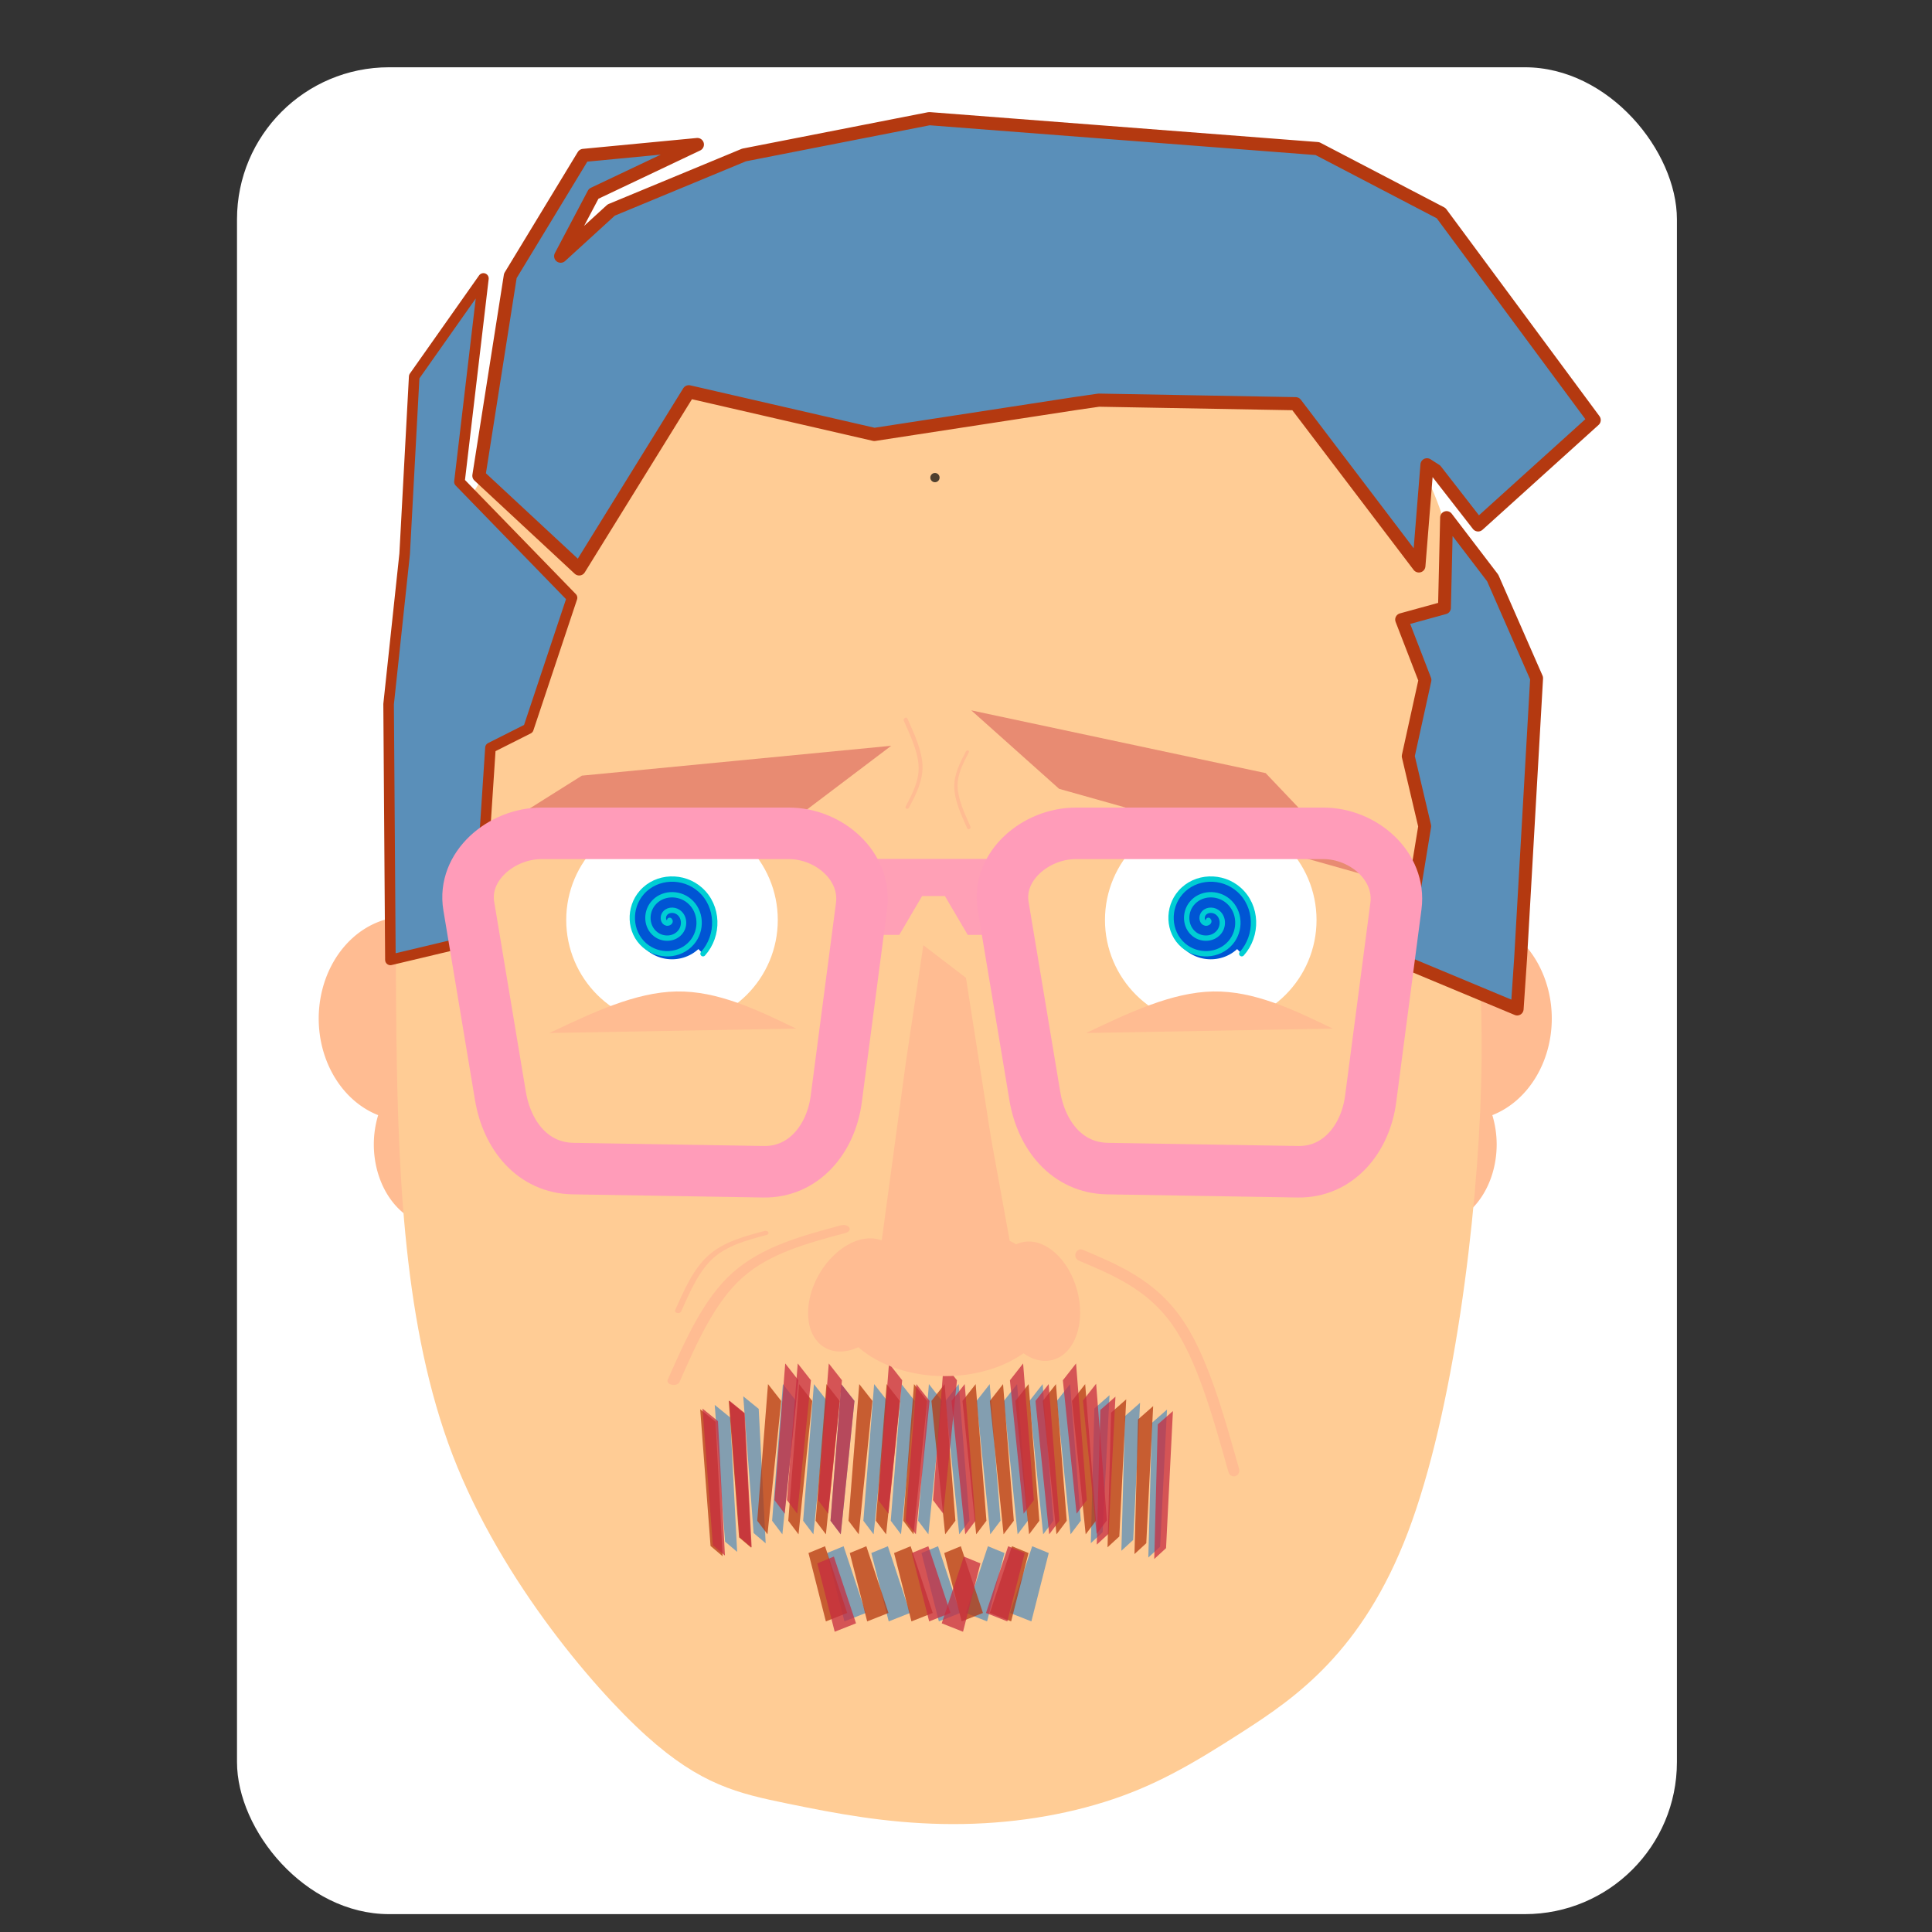 <?xml version="1.0" encoding="UTF-8" standalone="no"?>
<!-- Created with Inkscape (http://www.inkscape.org/) -->

<svg
   xmlns:dc="http://purl.org/dc/elements/1.1/"
   xmlns:cc="http://creativecommons.org/ns#"
   xmlns:rdf="http://www.w3.org/1999/02/22-rdf-syntax-ns#"
   xmlns:svg="http://www.w3.org/2000/svg"
   xmlns="http://www.w3.org/2000/svg"
   xmlns:sodipodi="http://sodipodi.sourceforge.net/DTD/sodipodi-0.dtd"
   xmlns:inkscape="http://www.inkscape.org/namespaces/inkscape"
   width="300"
   height="300"
   viewBox="0 0 79.375 79.375"
   version="1.1"
   id="svg8"
   inkscape:version="0.92.4 5da689c313, 2019-01-14"
   sodipodi:docname="tommy_20200104.svg">
  <rect x="0" y="0" width="79.375" height="79.375" fill="#333333" stroke="none"/>
  <defs
     id="defs2">
    <inkscape:path-effect
       only_selected="false"
       apply_with_weight="true"
       apply_no_weight="true"
       helper_size="0"
       steps="2"
       weight="33.333"
       is_visible="true"
       id="path-effect5085"
       effect="bspline" />
    <inkscape:path-effect
       effect="bspline"
       id="path-effect5081"
       is_visible="true"
       weight="33.333"
       steps="2"
       helper_size="0"
       apply_no_weight="true"
       apply_with_weight="true"
       only_selected="false" />
    <inkscape:path-effect
       only_selected="false"
       apply_with_weight="true"
       apply_no_weight="true"
       helper_size="0"
       steps="2"
       weight="33.333"
       is_visible="true"
       id="path-effect5077"
       effect="bspline" />
    <inkscape:path-effect
       effect="bspline"
       id="path-effect5069"
       is_visible="true"
       weight="33.333"
       steps="2"
       helper_size="0"
       apply_no_weight="true"
       apply_with_weight="true"
       only_selected="false" />
    <inkscape:path-effect
       only_selected="false"
       apply_with_weight="true"
       apply_no_weight="true"
       helper_size="0"
       steps="2"
       weight="33.333"
       is_visible="true"
       id="path-effect5065"
       effect="bspline" />
    <inkscape:path-effect
       only_selected="false"
       apply_with_weight="true"
       apply_no_weight="true"
       helper_size="0"
       steps="2"
       weight="33.333"
       is_visible="true"
       id="path-effect5054"
       effect="bspline" />
    <inkscape:path-effect
       only_selected="false"
       apply_with_weight="true"
       apply_no_weight="true"
       helper_size="0"
       steps="2"
       weight="33.333"
       is_visible="true"
       id="path-effect5050"
       effect="bspline" />
    <inkscape:path-effect
       effect="bspline"
       id="path-effect5046"
       is_visible="true"
       weight="33.333"
       steps="2"
       helper_size="0"
       apply_no_weight="true"
       apply_with_weight="true"
       only_selected="false" />
    <inkscape:path-effect
       effect="bspline"
       id="path-effect12"
       is_visible="true"
       weight="33.333"
       steps="2"
       helper_size="0"
       apply_no_weight="true"
       apply_with_weight="true"
       only_selected="false" />
  </defs>
  <sodipodi:namedview
     id="base"
     pagecolor="#ffffff"
     bordercolor="#666666"
     borderopacity="1.0"
     inkscape:pageopacity="0.0"
     inkscape:pageshadow="2"
     inkscape:zoom="2.0366667"
     inkscape:cx="150"
     inkscape:cy="148.88003"
     inkscape:document-units="px"
     inkscape:current-layer="layer3"
     showgrid="false"
     units="px"
     inkscape:showpageshadow="false"
     inkscape:window-width="1386"
     inkscape:window-height="833"
     inkscape:window-x="54"
     inkscape:window-y="30"
     inkscape:window-maximized="1" />
  <g
     inkscape:groupmode="layer"
     id="layer3"
     inkscape:label="Layer 3">
    <rect
       style="opacity:1;vector-effect:none;fill:#ffffff;fill-opacity:1;stroke:none;stroke-width:0.172;stroke-linecap:round;stroke-linejoin:round;stroke-miterlimit:4;stroke-dasharray:none;stroke-dashoffset:0;stroke-opacity:1"
       id="rect5088"
       width="59.158"
       height="75.877"
       x="9.737"
       y="2.764"
       rx="6.246"
       ry="6.246" />
  </g>
  <g
     inkscape:label="Layer 1"
     inkscape:groupmode="layer"
     id="layer1"
     transform="translate(0,-217.625)">
    <path
       inkscape:connector-curvature="0"
       id="path5026"
       d="m 60.169,255.286 a 3.585,4.188 0 0 1 3.585,4.189 3.585,4.188 0 0 1 -2.443,3.965 2.642,3.351 0 0 1 0.179,1.201 2.642,3.351 0 0 1 -2.642,3.35 2.642,3.351 0 0 1 -2.642,-3.35 2.642,3.351 0 0 1 1.075,-2.692 3.585,4.188 0 0 1 -0.697,-2.474 3.585,4.188 0 0 1 3.585,-4.189 z"
       style="opacity:1;vector-effect:none;fill:#ffbc92;fill-opacity:1;stroke:none;stroke-width:4.628;stroke-linecap:round;stroke-linejoin:round;stroke-miterlimit:4;stroke-dasharray:none;stroke-dashoffset:0;stroke-opacity:1" />
    <path
       style="opacity:1;vector-effect:none;fill:#ffbc92;fill-opacity:1;stroke:none;stroke-width:4.628;stroke-linecap:round;stroke-linejoin:round;stroke-miterlimit:4;stroke-dasharray:none;stroke-dashoffset:0;stroke-opacity:1"
       d="m 16.679,255.286 a 3.585,4.188 0 0 0 -3.585,4.189 3.585,4.188 0 0 0 2.443,3.965 2.642,3.351 0 0 0 -0.179,1.201 2.642,3.351 0 0 0 2.642,3.35 2.642,3.351 0 0 0 2.642,-3.35 2.642,3.351 0 0 0 -1.075,-2.692 3.585,4.188 0 0 0 0.697,-2.474 3.585,4.188 0 0 0 -3.585,-4.189 z"
       id="path4995"
       inkscape:connector-curvature="0" />
    <path
       style="fill:#ffcc95;fill-opacity:1;stroke:none;stroke-width:0.265px;stroke-linecap:butt;stroke-linejoin:miter;stroke-opacity:1"
       d="m 22.409,260.235 c 0.022,3.075 0.108,6.149 0.934,8.708 0.826,2.559 2.577,4.845 3.551,5.818 0.974,0.972 1.636,1.141 2.526,1.344 0.89,0.203 1.752,0.383 2.776,0.406 1.024,0.023 2.017,-0.13 2.9,-0.436 0.884,-0.306 1.555,-0.735 2.486,-1.401 0.931,-0.665 2.141,-1.581 2.956,-3.961 0.815,-2.38 1.248,-6.235 1.313,-8.92 0.065,-2.685 -0.238,-4.2 -0.303,-5.954 -0.065,-1.754 0.108,-3.746 -0.433,-5.456 -0.541,-1.71 -1.797,-3.139 -4.33,-3.854 -2.533,-0.715 -6.344,-0.715 -8.942,0.151 -2.598,0.866 -3.984,2.598 -4.698,5.002 -0.715,2.404 -0.758,5.478 -0.736,8.552 z"
       id="path10"
       inkscape:connector-curvature="0"
       inkscape:original-d="m 22.344517,260.23546 c 0.08687,3.07428 0.17347,6.14854 0.25982,9.22361 1.564761,2.04269 3.315846,4.32893 4.693568,6.128 0.570502,0.14566 1.232005,0.31475 1.942947,0.49663 1.069778,0.224 1.931283,0.40452 2.922074,0.61227 1.056697,-0.16229 2.049496,-0.31467 3.115667,-0.47821 0.701663,-0.44878 1.372837,-0.87802 2.04909,-1.31046 1.186453,-0.898 2.396256,-1.81365 3.59396,-2.72012 0.433192,-3.85331 0.866333,-7.70826 1.299102,-11.56199 -0.302837,-1.51576 -0.605983,-3.03149 -0.909371,-4.54684 0.173456,-1.99196 0.346692,-3.98418 0.519639,-5.97586 -1.25535,-1.42907 -2.511327,-2.85829 -3.767388,-4.28704 -3.810381,-2.6e-4 -7.621122,-2.6e-4 -11.43208,0 -1.385537,1.73199 -2.771147,3.46401 -4.157118,5.19641 -0.04305,3.07478 -0.08634,6.1488 -0.12991,9.2236 z"
       sodipodi:nodetypes="ccccccccccccccc"
       transform="matrix(2.293,0,0,2.067,-35.11,-278.986)"
       inkscape:path-effect="#path-effect12" />
    <path
       style="opacity:1;vector-effect:none;fill:#5a8fb9;fill-opacity:1;stroke:#b43910;stroke-width:0.434;stroke-linecap:round;stroke-linejoin:round;stroke-miterlimit:4;stroke-dasharray:none;stroke-dashoffset:0;stroke-opacity:1"
       d="m 17.017,233.098 2.844,-4.034 -0.985,8.358 4.626,4.762 -1.794,5.379 -1.558,0.785 -0.519,7.86 -3.591,0.854 -0.074,-10.508 0.659,-6.171 z"
       id="rect33"
       inkscape:connector-curvature="0"
       sodipodi:nodetypes="ccccccccccc" />
    <path
       style="opacity:1;vector-effect:none;fill:#5a8fb9;fill-opacity:1;stroke:#b43910;stroke-width:0.54;stroke-linecap:round;stroke-linejoin:round;stroke-miterlimit:4;stroke-dasharray:none;stroke-dashoffset:0;stroke-opacity:1"
       d="m 23.969,224.01 4.682,-0.447 -4.261,2.022 -1.355,2.565 2.076,-1.896 5.457,-2.262 7.612,-1.492 15.945,1.23 5.082,2.652 6.289,8.501 -4.769,4.308 -1.743,-2.241 -0.357,-0.229 -0.334,4.155 -5.063,-6.665 -8.085,-0.146 -0.962,0.139 -8.261,1.27 -7.622,-1.754 -4.505,7.279 -4.12,-3.829 1.292,-8.214 z"
       id="rect35"
       inkscape:connector-curvature="0"
       sodipodi:nodetypes="ccccccccccccccccccccccc" />
    <path
       style="opacity:1;vector-effect:none;fill:#5a8fb9;fill-opacity:1;stroke:#b43910;stroke-width:0.529;stroke-linecap:round;stroke-linejoin:round;stroke-miterlimit:4;stroke-dasharray:none;stroke-dashoffset:0;stroke-opacity:1"
       d="m 57.585,243.081 1.76,-0.484 0.087,-3.708 1.895,2.483 1.804,4.116 -0.656,11.481 -0.143,2.111 -4.707,-1.964 0.909,-5.546 -0.678,-2.88 0.688,-3.128 z"
       id="rect37"
       inkscape:connector-curvature="0"
       sodipodi:nodetypes="cccccccccccc" />
    <path
       style="opacity:0.75;vector-effect:none;fill:#5a8fb9;fill-opacity:1;stroke:none;stroke-width:2.773;stroke-linecap:round;stroke-linejoin:round;stroke-miterlimit:4;stroke-dasharray:none;stroke-dashoffset:0;stroke-opacity:1"
       d="m 45.584,274.945 -0.622,0.547 -0.146,5.532 0.485,-0.446 z"
       id="rect4901"
       inkscape:connector-curvature="0"
       sodipodi:nodetypes="ccccc" />
    <g
       id="g5036"
       transform="matrix(2.068,0,0,2.068,-27.861,-279.05)"
       style="fill:#0055d4">
      <circle
         r="1.441"
         cy="258.449"
         cx="26.823"
         id="path5032"
         style="opacity:1;vector-effect:none;fill:#0055d4;fill-opacity:1;stroke:#ffffff;stroke-width:1.321;stroke-linecap:round;stroke-linejoin:round;stroke-miterlimit:4;stroke-dasharray:none;stroke-dashoffset:0;stroke-opacity:1" />
      <path
         d="m 26.776,258.456 c 0.033,0.033 -0.028,0.061 -0.055,0.055 -0.073,-0.016 -0.084,-0.109 -0.055,-0.166 0.052,-0.101 0.188,-0.113 0.276,-0.055 0.13,0.085 0.142,0.267 0.055,0.387 -0.116,0.159 -0.347,0.172 -0.498,0.055 -0.189,-0.146 -0.201,-0.427 -0.055,-0.608 0.177,-0.219 0.508,-0.231 0.719,-0.055 0.249,0.207 0.261,0.588 0.055,0.829 -0.238,0.279 -0.668,0.291 -0.94,0.055 -0.309,-0.268 -0.321,-0.749 -0.055,-1.051 0.298,-0.339 0.829,-0.351 1.161,-0.055 0.369,0.328 0.381,0.909 0.055,1.272"
         sodipodi:t0="0"
         sodipodi:argument="-18.064157"
         sodipodi:radius="0.93833011"
         sodipodi:revolution="3"
         sodipodi:expansion="1"
         sodipodi:cy="258.45609"
         sodipodi:cx="26.775627"
         id="path5028"
         style="fill:#0055d4;fill-rule:evenodd;stroke:#00ced4;stroke-width:0.106;stroke-linecap:round;stroke-miterlimit:4;stroke-dasharray:none;stroke-opacity:1"
         sodipodi:type="spiral" />
    </g>
    <g
       id="g5042"
       transform="matrix(2.068,0,0,2.068,-5.727,-279.05)"
       style="fill:#0055d4">
      <circle
         style="opacity:1;vector-effect:none;fill:#0055d4;fill-opacity:1;stroke:#ffffff;stroke-width:1.321;stroke-linecap:round;stroke-linejoin:round;stroke-miterlimit:4;stroke-dasharray:none;stroke-dashoffset:0;stroke-opacity:1"
         id="circle5038"
         cx="26.823"
         cy="258.449"
         r="1.441" />
      <path
         sodipodi:type="spiral"
         style="fill:#0055d4;fill-rule:evenodd;stroke:#00ced4;stroke-width:0.106;stroke-linecap:round;stroke-miterlimit:4;stroke-dasharray:none;stroke-opacity:1"
         id="path5040"
         sodipodi:cx="26.775627"
         sodipodi:cy="258.45609"
         sodipodi:expansion="1"
         sodipodi:revolution="3"
         sodipodi:radius="0.93833011"
         sodipodi:argument="-18.064157"
         sodipodi:t0="0"
         d="m 26.776,258.456 c 0.033,0.033 -0.028,0.061 -0.055,0.055 -0.073,-0.016 -0.084,-0.109 -0.055,-0.166 0.052,-0.101 0.188,-0.113 0.276,-0.055 0.13,0.085 0.142,0.267 0.055,0.387 -0.116,0.159 -0.347,0.172 -0.498,0.055 -0.189,-0.146 -0.201,-0.427 -0.055,-0.608 0.177,-0.219 0.508,-0.231 0.719,-0.055 0.249,0.207 0.261,0.588 0.055,0.829 -0.238,0.279 -0.668,0.291 -0.94,0.055 -0.309,-0.268 -0.321,-0.749 -0.055,-1.051 0.298,-0.339 0.829,-0.351 1.161,-0.055 0.369,0.328 0.381,0.909 0.055,1.272" />
    </g>
    <path
       style="fill:none;stroke:#ffbc92;stroke-width:0.172;stroke-linecap:round;stroke-linejoin:miter;stroke-miterlimit:4;stroke-dasharray:none;stroke-opacity:1"
       d="m 27.736,267.767 c 0.25,-0.842 0.499,-1.684 0.897,-2.214 0.398,-0.53 0.943,-0.748 1.489,-0.966"
       id="path5044"
       inkscape:connector-curvature="0"
       inkscape:path-effect="#path-effect5046"
       inkscape:original-d="m 27.735895,267.76739 c 0.249716,-0.84217 0.499168,-1.68407 0.748355,-2.5257 0.545735,-0.21845 1.091615,-0.43681 1.637025,-0.65481"
       transform="matrix(2.926,0,0,1.961,-53.48,-250.735)" />
    <path
       transform="matrix(-2.634,0,0,2.782,123.746,-466.887)"
       inkscape:original-d="m 27.735895,267.76739 c 0.249716,-0.84217 0.499168,-1.68407 0.748355,-2.5257 0.545735,-0.21845 1.091615,-0.43681 1.637025,-0.65481"
       inkscape:path-effect="#path-effect5050"
       inkscape:connector-curvature="0"
       id="path5048"
       d="m 27.736,267.767 c 0.25,-0.842 0.499,-1.684 0.897,-2.214 0.398,-0.53 0.943,-0.748 1.489,-0.966"
       style="fill:none;stroke:#ffbc92;stroke-width:0.172;stroke-linecap:round;stroke-linejoin:miter;stroke-miterlimit:4;stroke-dasharray:none;stroke-opacity:1" />
    <path
       transform="matrix(-0.735,0.735,-0.576,-0.576,211.825,381.036)"
       inkscape:original-d="m 27.735895,267.76739 c 0.249716,-0.84217 0.499168,-1.68407 0.748355,-2.5257 0.545735,-0.21845 1.091615,-0.43681 1.637025,-0.65481"
       inkscape:path-effect="#path-effect5065"
       inkscape:connector-curvature="0"
       id="path5063"
       d="m 27.736,267.767 c 0.25,-0.842 0.499,-1.684 0.897,-2.214 0.398,-0.53 0.943,-0.748 1.489,-0.966"
       style="fill:none;stroke:#ffbc92;stroke-width:0.172;stroke-linecap:round;stroke-linejoin:miter;stroke-miterlimit:4;stroke-dasharray:none;stroke-opacity:1" />
    <path
       style="fill:none;stroke:#ffbc92;stroke-width:0.172;stroke-linecap:round;stroke-linejoin:miter;stroke-miterlimit:4;stroke-dasharray:none;stroke-opacity:1"
       d="m 27.736,267.767 c 0.25,-0.842 0.499,-1.684 0.897,-2.214 0.398,-0.53 0.943,-0.748 1.489,-0.966"
       id="path5067"
       inkscape:connector-curvature="0"
       inkscape:path-effect="#path-effect5069"
       inkscape:original-d="m 27.735895,267.76739 c 0.249716,-0.84217 0.499168,-1.68407 0.748355,-2.5257 0.545735,-0.21845 1.091615,-0.43681 1.637025,-0.65481"
       transform="matrix(0.636,-0.636,0.498,0.498,-111.182,135.918)" />
    <path
       style="opacity:0.4;vector-effect:none;fill:#c62c40;fill-opacity:1;stroke:none;stroke-width:3.717;stroke-linecap:round;stroke-linejoin:round;stroke-miterlimit:4;stroke-dasharray:none;stroke-dashoffset:0;stroke-opacity:1"
       d="m 19.976,251.963 3.93,-2.471 12.709,-1.227 -4.362,3.3 z"
       id="path5071"
       inkscape:connector-curvature="0"
       sodipodi:nodetypes="ccccc" />
    <path
       sodipodi:nodetypes="ccccc"
       inkscape:connector-curvature="0"
       id="path5073"
       d="m 39.904,246.81 3.61,3.224 12.429,3.501 -3.945,-4.148 z"
       style="opacity:0.4;vector-effect:none;fill:#c62c40;fill-opacity:1;stroke:none;stroke-width:3.775;stroke-linecap:round;stroke-linejoin:round;stroke-miterlimit:4;stroke-dasharray:none;stroke-dashoffset:0;stroke-opacity:1" />
    <path
       transform="matrix(1.503,0,0,1.007,-13.827,1.842)"
       inkscape:original-d="m 27.735895,267.76739 c 0.249716,-0.84217 0.499168,-1.68407 0.748355,-2.5257 0.545735,-0.21845 1.091615,-0.43681 1.637025,-0.65481"
       inkscape:path-effect="#path-effect5077"
       inkscape:connector-curvature="0"
       id="path5075"
       d="m 27.736,267.767 c 0.25,-0.842 0.499,-1.684 0.897,-2.214 0.398,-0.53 0.943,-0.748 1.489,-0.966"
       style="fill:none;stroke:#ffbc92;stroke-width:0.172;stroke-linecap:round;stroke-linejoin:miter;stroke-miterlimit:4;stroke-dasharray:none;stroke-opacity:1" />
    <path
       style="fill:#ffbc92;stroke:none;stroke-width:0.172;stroke-linecap:round;stroke-linejoin:miter;stroke-miterlimit:4;stroke-dasharray:none;stroke-opacity:1"
       d="m 27.736,267.767 c 0.25,-0.842 0.499,-1.684 0.897,-2.214 0.398,-0.53 0.943,-0.748 1.489,-0.966"
       id="path5079"
       inkscape:connector-curvature="0"
       inkscape:path-effect="#path-effect5081"
       inkscape:original-d="m 27.735895,267.76739 c 0.249716,-0.84217 0.499168,-1.68407 0.748355,-2.5257 0.545735,-0.21845 1.091615,-0.43681 1.637025,-0.65481"
       transform="matrix(2.401,2.068,-1.385,1.609,326.837,-228.129)" />
    <path
       transform="matrix(2.401,2.068,-1.385,1.609,348.884,-228.129)"
       inkscape:original-d="m 27.735895,267.76739 c 0.249716,-0.84217 0.499168,-1.68407 0.748355,-2.5257 0.545735,-0.21845 1.091615,-0.43681 1.637025,-0.65481"
       inkscape:path-effect="#path-effect5085"
       inkscape:connector-curvature="0"
       id="path5083"
       d="m 27.736,267.767 c 0.25,-0.842 0.499,-1.684 0.897,-2.214 0.398,-0.53 0.943,-0.748 1.489,-0.966"
       style="fill:#ffbc92;stroke:none;stroke-width:0.172;stroke-linecap:round;stroke-linejoin:miter;stroke-miterlimit:4;stroke-dasharray:none;stroke-opacity:1" />
    <path
       style="opacity:0.75;vector-effect:none;fill:#5a8fb9;fill-opacity:1;stroke:none;stroke-width:2.773;stroke-linecap:round;stroke-linejoin:round;stroke-miterlimit:4;stroke-dasharray:none;stroke-dashoffset:0;stroke-opacity:1"
       d="m 29.364,275.345 0.635,0.516 0.286,5.522 -0.496,-0.422 z"
       id="path875"
       inkscape:connector-curvature="0"
       sodipodi:nodetypes="ccccc" />
    <path
       style="opacity:0.75;vector-effect:none;fill:#5a8fb9;fill-opacity:1;stroke:none;stroke-width:2.773;stroke-linecap:round;stroke-linejoin:round;stroke-miterlimit:4;stroke-dasharray:none;stroke-dashoffset:0;stroke-opacity:1"
       d="m 30.536,274.992 0.635,0.516 0.286,5.522 -0.496,-0.422 z"
       id="path877"
       inkscape:connector-curvature="0"
       sodipodi:nodetypes="ccccc" />
    <path
       sodipodi:nodetypes="ccccc"
       inkscape:connector-curvature="0"
       id="path879"
       d="m 32.164,274.49 0.542,0.691 -0.563,5.481 -0.421,-0.558 z"
       style="opacity:0.75;vector-effect:none;fill:#5a8fb9;fill-opacity:1;stroke:none;stroke-width:2.773;stroke-linecap:round;stroke-linejoin:round;stroke-miterlimit:4;stroke-dasharray:none;stroke-dashoffset:0;stroke-opacity:1" />
    <path
       sodipodi:nodetypes="ccccc"
       inkscape:connector-curvature="0"
       id="path881"
       d="m 33.439,274.49 0.542,0.691 -0.563,5.481 -0.421,-0.558 z"
       style="opacity:0.75;vector-effect:none;fill:#5a8fb9;fill-opacity:1;stroke:none;stroke-width:2.773;stroke-linecap:round;stroke-linejoin:round;stroke-miterlimit:4;stroke-dasharray:none;stroke-dashoffset:0;stroke-opacity:1" />
    <path
       style="opacity:0.75;vector-effect:none;fill:#5a8fb9;fill-opacity:1;stroke:none;stroke-width:2.773;stroke-linecap:round;stroke-linejoin:round;stroke-miterlimit:4;stroke-dasharray:none;stroke-dashoffset:0;stroke-opacity:1"
       d="m 34.563,274.49 0.542,0.691 -0.563,5.481 -0.421,-0.558 z"
       id="path883"
       inkscape:connector-curvature="0"
       sodipodi:nodetypes="ccccc" />
    <path
       style="opacity:0.75;vector-effect:none;fill:#5a8fb9;fill-opacity:1;stroke:none;stroke-width:2.773;stroke-linecap:round;stroke-linejoin:round;stroke-miterlimit:4;stroke-dasharray:none;stroke-dashoffset:0;stroke-opacity:1"
       d="m 35.913,274.49 0.542,0.691 -0.563,5.481 -0.421,-0.558 z"
       id="path885"
       inkscape:connector-curvature="0"
       sodipodi:nodetypes="ccccc" />
    <path
       sodipodi:nodetypes="ccccc"
       inkscape:connector-curvature="0"
       id="path887"
       d="m 37.038,274.49 0.542,0.691 -0.563,5.481 -0.421,-0.558 z"
       style="opacity:0.75;vector-effect:none;fill:#5a8fb9;fill-opacity:1;stroke:none;stroke-width:2.773;stroke-linecap:round;stroke-linejoin:round;stroke-miterlimit:4;stroke-dasharray:none;stroke-dashoffset:0;stroke-opacity:1" />
    <path
       sodipodi:nodetypes="ccccc"
       inkscape:connector-curvature="0"
       id="path889"
       d="m 38.163,274.49 0.542,0.691 -0.563,5.481 -0.421,-0.558 z"
       style="opacity:0.75;vector-effect:none;fill:#5a8fb9;fill-opacity:1;stroke:none;stroke-width:2.773;stroke-linecap:round;stroke-linejoin:round;stroke-miterlimit:4;stroke-dasharray:none;stroke-dashoffset:0;stroke-opacity:1" />
    <path
       style="opacity:0.75;vector-effect:none;fill:#5a8fb9;fill-opacity:1;stroke:none;stroke-width:2.773;stroke-linecap:round;stroke-linejoin:round;stroke-miterlimit:4;stroke-dasharray:none;stroke-dashoffset:0;stroke-opacity:1"
       d="m 47.946,275.536 -0.622,0.547 -0.146,5.532 0.485,-0.446 z"
       id="path893"
       inkscape:connector-curvature="0"
       sodipodi:nodetypes="ccccc" />
    <path
       sodipodi:nodetypes="ccccc"
       inkscape:connector-curvature="0"
       id="path895"
       d="m 46.839,275.259 -0.622,0.547 -0.146,5.532 0.485,-0.446 z"
       style="opacity:0.75;vector-effect:none;fill:#5a8fb9;fill-opacity:1;stroke:none;stroke-width:2.773;stroke-linecap:round;stroke-linejoin:round;stroke-miterlimit:4;stroke-dasharray:none;stroke-dashoffset:0;stroke-opacity:1" />
    <path
       sodipodi:nodetypes="ccccc"
       inkscape:connector-curvature="0"
       id="path897"
       d="m 39.388,274.49 -0.542,0.691 0.563,5.481 0.421,-0.558 z"
       style="opacity:0.75;vector-effect:none;fill:#5a8fb9;fill-opacity:1;stroke:none;stroke-width:2.773;stroke-linecap:round;stroke-linejoin:round;stroke-miterlimit:4;stroke-dasharray:none;stroke-dashoffset:0;stroke-opacity:1" />
    <path
       style="opacity:0.75;vector-effect:none;fill:#5a8fb9;fill-opacity:1;stroke:none;stroke-width:2.773;stroke-linecap:round;stroke-linejoin:round;stroke-miterlimit:4;stroke-dasharray:none;stroke-dashoffset:0;stroke-opacity:1"
       d="m 43.962,274.49 -0.542,0.691 0.563,5.481 0.421,-0.558 z"
       id="path899"
       inkscape:connector-curvature="0"
       sodipodi:nodetypes="ccccc" />
    <path
       sodipodi:nodetypes="ccccc"
       inkscape:connector-curvature="0"
       id="path901"
       d="m 42.837,274.49 -0.542,0.691 0.563,5.481 0.421,-0.558 z"
       style="opacity:0.75;vector-effect:none;fill:#5a8fb9;fill-opacity:1;stroke:none;stroke-width:2.773;stroke-linecap:round;stroke-linejoin:round;stroke-miterlimit:4;stroke-dasharray:none;stroke-dashoffset:0;stroke-opacity:1" />
    <path
       sodipodi:nodetypes="ccccc"
       inkscape:connector-curvature="0"
       id="path903"
       d="m 41.787,274.49 -0.542,0.691 0.563,5.481 0.421,-0.558 z"
       style="opacity:0.75;vector-effect:none;fill:#5a8fb9;fill-opacity:1;stroke:none;stroke-width:2.773;stroke-linecap:round;stroke-linejoin:round;stroke-miterlimit:4;stroke-dasharray:none;stroke-dashoffset:0;stroke-opacity:1" />
    <path
       style="opacity:0.75;vector-effect:none;fill:#5a8fb9;fill-opacity:1;stroke:none;stroke-width:2.773;stroke-linecap:round;stroke-linejoin:round;stroke-miterlimit:4;stroke-dasharray:none;stroke-dashoffset:0;stroke-opacity:1"
       d="m 40.663,274.49 -0.542,0.691 0.563,5.481 0.421,-0.558 z"
       id="path905"
       inkscape:connector-curvature="0"
       sodipodi:nodetypes="ccccc" />
    <path
       sodipodi:nodetypes="ccccc"
       inkscape:connector-curvature="0"
       id="path907"
       d="m 44.584,274.49 -0.542,0.691 0.563,5.481 0.421,-0.558 z"
       style="opacity:0.75;vector-effect:none;fill:#b43910;fill-opacity:1;stroke:none;stroke-width:2.773;stroke-linecap:round;stroke-linejoin:round;stroke-miterlimit:4;stroke-dasharray:none;stroke-dashoffset:0;stroke-opacity:1" />
    <path
       sodipodi:nodetypes="ccccc"
       inkscape:connector-curvature="0"
       id="path911"
       d="m 47.377,275.394 -0.622,0.547 -0.146,5.532 0.485,-0.446 z"
       style="opacity:0.75;vector-effect:none;fill:#b43910;fill-opacity:1;stroke:none;stroke-width:2.773;stroke-linecap:round;stroke-linejoin:round;stroke-miterlimit:4;stroke-dasharray:none;stroke-dashoffset:0;stroke-opacity:1" />
    <path
       style="opacity:0.75;vector-effect:none;fill:#b43910;fill-opacity:1;stroke:none;stroke-width:2.773;stroke-linecap:round;stroke-linejoin:round;stroke-miterlimit:4;stroke-dasharray:none;stroke-dashoffset:0;stroke-opacity:1"
       d="m 46.27,275.116 -0.622,0.547 -0.146,5.532 0.485,-0.446 z"
       id="path913"
       inkscape:connector-curvature="0"
       sodipodi:nodetypes="ccccc" />
    <path
       style="opacity:0.75;vector-effect:none;fill:#b43910;fill-opacity:1;stroke:none;stroke-width:2.773;stroke-linecap:round;stroke-linejoin:round;stroke-miterlimit:4;stroke-dasharray:none;stroke-dashoffset:0;stroke-opacity:1"
       d="m 38.81,274.49 -0.542,0.691 0.563,5.481 0.421,-0.558 z"
       id="path915"
       inkscape:connector-curvature="0"
       sodipodi:nodetypes="ccccc" />
    <path
       sodipodi:nodetypes="ccccc"
       inkscape:connector-curvature="0"
       id="path917"
       d="m 43.384,274.49 -0.542,0.691 0.563,5.481 0.421,-0.558 z"
       style="opacity:0.75;vector-effect:none;fill:#b43910;fill-opacity:1;stroke:none;stroke-width:2.773;stroke-linecap:round;stroke-linejoin:round;stroke-miterlimit:4;stroke-dasharray:none;stroke-dashoffset:0;stroke-opacity:1" />
    <path
       style="opacity:0.75;vector-effect:none;fill:#b43910;fill-opacity:1;stroke:none;stroke-width:2.773;stroke-linecap:round;stroke-linejoin:round;stroke-miterlimit:4;stroke-dasharray:none;stroke-dashoffset:0;stroke-opacity:1"
       d="m 42.259,274.49 -0.542,0.691 0.563,5.481 0.421,-0.558 z"
       id="path919"
       inkscape:connector-curvature="0"
       sodipodi:nodetypes="ccccc" />
    <path
       style="opacity:0.75;vector-effect:none;fill:#b43910;fill-opacity:1;stroke:none;stroke-width:2.773;stroke-linecap:round;stroke-linejoin:round;stroke-miterlimit:4;stroke-dasharray:none;stroke-dashoffset:0;stroke-opacity:1"
       d="m 41.21,274.49 -0.542,0.691 0.563,5.481 0.421,-0.558 z"
       id="path921"
       inkscape:connector-curvature="0"
       sodipodi:nodetypes="ccccc" />
    <path
       sodipodi:nodetypes="ccccc"
       inkscape:connector-curvature="0"
       id="path923"
       d="m 40.085,274.49 -0.542,0.691 0.563,5.481 0.421,-0.558 z"
       style="opacity:0.75;vector-effect:none;fill:#b43910;fill-opacity:1;stroke:none;stroke-width:2.773;stroke-linecap:round;stroke-linejoin:round;stroke-miterlimit:4;stroke-dasharray:none;stroke-dashoffset:0;stroke-opacity:1" />
    <path
       style="opacity:0.75;vector-effect:none;fill:#c62c40;fill-opacity:1;stroke:none;stroke-width:2.773;stroke-linecap:round;stroke-linejoin:round;stroke-miterlimit:4;stroke-dasharray:none;stroke-dashoffset:0;stroke-opacity:1"
       d="m 45.828,275.006 -0.622,0.547 -0.146,5.532 0.485,-0.446 z"
       id="path925"
       inkscape:connector-curvature="0"
       sodipodi:nodetypes="ccccc" />
    <path
       style="opacity:0.75;vector-effect:none;fill:#c62c40;fill-opacity:1;stroke:none;stroke-width:2.773;stroke-linecap:round;stroke-linejoin:round;stroke-miterlimit:4;stroke-dasharray:none;stroke-dashoffset:0;stroke-opacity:1"
       d="m 48.189,275.597 -0.622,0.547 -0.146,5.532 0.485,-0.446 z"
       id="path929"
       inkscape:connector-curvature="0"
       sodipodi:nodetypes="ccccc" />
    <path
       sodipodi:nodetypes="ccccc"
       inkscape:connector-curvature="0"
       id="path931"
       d="m 45.034,274.475 -0.542,0.691 0.563,5.481 0.421,-0.558 z"
       style="opacity:0.75;vector-effect:none;fill:#c62c40;fill-opacity:1;stroke:none;stroke-width:2.773;stroke-linecap:round;stroke-linejoin:round;stroke-miterlimit:4;stroke-dasharray:none;stroke-dashoffset:0;stroke-opacity:1" />
    <path
       sodipodi:nodetypes="ccccc"
       inkscape:connector-curvature="0"
       id="path933"
       d="m 39.635,274.49 -0.542,0.691 0.563,5.481 0.421,-0.558 z"
       style="opacity:0.75;vector-effect:none;fill:#c62c40;fill-opacity:1;stroke:none;stroke-width:2.773;stroke-linecap:round;stroke-linejoin:round;stroke-miterlimit:4;stroke-dasharray:none;stroke-dashoffset:0;stroke-opacity:1" />
    <path
       style="opacity:0.75;vector-effect:none;fill:#c62c40;fill-opacity:1;stroke:none;stroke-width:2.773;stroke-linecap:round;stroke-linejoin:round;stroke-miterlimit:4;stroke-dasharray:none;stroke-dashoffset:0;stroke-opacity:1"
       d="m 44.209,273.642 -0.542,0.691 0.563,5.481 0.421,-0.558 z"
       id="path935"
       inkscape:connector-curvature="0"
       sodipodi:nodetypes="ccccc" />
    <path
       sodipodi:nodetypes="ccccc"
       inkscape:connector-curvature="0"
       id="path937"
       d="m 43.084,274.49 -0.542,0.691 0.563,5.481 0.421,-0.558 z"
       style="opacity:0.75;vector-effect:none;fill:#c62c40;fill-opacity:1;stroke:none;stroke-width:2.773;stroke-linecap:round;stroke-linejoin:round;stroke-miterlimit:4;stroke-dasharray:none;stroke-dashoffset:0;stroke-opacity:1" />
    <path
       sodipodi:nodetypes="ccccc"
       inkscape:connector-curvature="0"
       id="path939"
       d="m 42.034,273.642 -0.542,0.691 0.563,5.481 0.421,-0.558 z"
       style="opacity:0.75;vector-effect:none;fill:#c62c40;fill-opacity:1;stroke:none;stroke-width:2.773;stroke-linecap:round;stroke-linejoin:round;stroke-miterlimit:4;stroke-dasharray:none;stroke-dashoffset:0;stroke-opacity:1" />
    <path
       sodipodi:nodetypes="ccccc"
       inkscape:connector-curvature="0"
       id="path945"
       d="m 28.767,275.524 0.635,0.516 0.286,5.522 -0.496,-0.422 z"
       style="opacity:0.75;vector-effect:none;fill:#b43910;fill-opacity:1;stroke:none;stroke-width:2.773;stroke-linecap:round;stroke-linejoin:round;stroke-miterlimit:4;stroke-dasharray:none;stroke-dashoffset:0;stroke-opacity:1" />
    <path
       sodipodi:nodetypes="ccccc"
       inkscape:connector-curvature="0"
       id="path947"
       d="m 29.939,275.171 0.635,0.516 0.286,5.522 -0.496,-0.422 z"
       style="opacity:0.75;vector-effect:none;fill:#b43910;fill-opacity:1;stroke:none;stroke-width:2.773;stroke-linecap:round;stroke-linejoin:round;stroke-miterlimit:4;stroke-dasharray:none;stroke-dashoffset:0;stroke-opacity:1" />
    <path
       style="opacity:0.75;vector-effect:none;fill:#b43910;fill-opacity:1;stroke:none;stroke-width:2.773;stroke-linecap:round;stroke-linejoin:round;stroke-miterlimit:4;stroke-dasharray:none;stroke-dashoffset:0;stroke-opacity:1"
       d="m 31.553,274.49 0.542,0.691 -0.563,5.481 -0.421,-0.558 z"
       id="path949"
       inkscape:connector-curvature="0"
       sodipodi:nodetypes="ccccc" />
    <path
       style="opacity:0.75;vector-effect:none;fill:#b43910;fill-opacity:1;stroke:none;stroke-width:2.773;stroke-linecap:round;stroke-linejoin:round;stroke-miterlimit:4;stroke-dasharray:none;stroke-dashoffset:0;stroke-opacity:1"
       d="m 32.828,274.49 0.542,0.691 -0.563,5.481 -0.421,-0.558 z"
       id="path951"
       inkscape:connector-curvature="0"
       sodipodi:nodetypes="ccccc" />
    <path
       sodipodi:nodetypes="ccccc"
       inkscape:connector-curvature="0"
       id="path953"
       d="m 33.953,274.49 0.542,0.691 -0.563,5.481 -0.421,-0.558 z"
       style="opacity:0.75;vector-effect:none;fill:#b43910;fill-opacity:1;stroke:none;stroke-width:2.773;stroke-linecap:round;stroke-linejoin:round;stroke-miterlimit:4;stroke-dasharray:none;stroke-dashoffset:0;stroke-opacity:1" />
    <path
       sodipodi:nodetypes="ccccc"
       inkscape:connector-curvature="0"
       id="path955"
       d="m 35.302,274.49 0.542,0.691 -0.563,5.481 -0.421,-0.558 z"
       style="opacity:0.75;vector-effect:none;fill:#b43910;fill-opacity:1;stroke:none;stroke-width:2.773;stroke-linecap:round;stroke-linejoin:round;stroke-miterlimit:4;stroke-dasharray:none;stroke-dashoffset:0;stroke-opacity:1" />
    <path
       style="opacity:0.75;vector-effect:none;fill:#b43910;fill-opacity:1;stroke:none;stroke-width:2.773;stroke-linecap:round;stroke-linejoin:round;stroke-miterlimit:4;stroke-dasharray:none;stroke-dashoffset:0;stroke-opacity:1"
       d="m 36.427,274.49 0.542,0.691 -0.563,5.481 -0.421,-0.558 z"
       id="path957"
       inkscape:connector-curvature="0"
       sodipodi:nodetypes="ccccc" />
    <path
       style="opacity:0.75;vector-effect:none;fill:#b43910;fill-opacity:1;stroke:none;stroke-width:2.773;stroke-linecap:round;stroke-linejoin:round;stroke-miterlimit:4;stroke-dasharray:none;stroke-dashoffset:0;stroke-opacity:1"
       d="m 37.552,274.49 0.542,0.691 -0.563,5.481 -0.421,-0.558 z"
       id="path959"
       inkscape:connector-curvature="0"
       sodipodi:nodetypes="ccccc" />
    <path
       sodipodi:nodetypes="ccccc"
       inkscape:connector-curvature="0"
       id="path961"
       d="m 28.862,275.496 0.635,0.516 0.286,5.522 -0.496,-0.422 z"
       style="opacity:0.75;vector-effect:none;fill:#c62c40;fill-opacity:1;stroke:none;stroke-width:2.773;stroke-linecap:round;stroke-linejoin:round;stroke-miterlimit:4;stroke-dasharray:none;stroke-dashoffset:0;stroke-opacity:1" />
    <path
       style="opacity:0.75;vector-effect:none;fill:#c62c40;fill-opacity:1;stroke:none;stroke-width:2.773;stroke-linecap:round;stroke-linejoin:round;stroke-miterlimit:4;stroke-dasharray:none;stroke-dashoffset:0;stroke-opacity:1"
       d="m 29.961,275.165 0.635,0.516 0.286,5.522 -0.496,-0.422 z"
       id="path963"
       inkscape:connector-curvature="0"
       sodipodi:nodetypes="ccccc" />
    <path
       style="opacity:0.75;vector-effect:none;fill:#c62c40;fill-opacity:1;stroke:none;stroke-width:2.773;stroke-linecap:round;stroke-linejoin:round;stroke-miterlimit:4;stroke-dasharray:none;stroke-dashoffset:0;stroke-opacity:1"
       d="m 32.261,273.642 0.542,0.691 -0.563,5.481 -0.421,-0.558 z"
       id="path965"
       inkscape:connector-curvature="0"
       sodipodi:nodetypes="ccccc" />
    <path
       sodipodi:nodetypes="ccccc"
       inkscape:connector-curvature="0"
       id="path967"
       d="m 32.775,273.642 0.542,0.691 -0.563,5.481 -0.421,-0.558 z"
       style="opacity:0.75;vector-effect:none;fill:#c62c40;fill-opacity:1;stroke:none;stroke-width:2.773;stroke-linecap:round;stroke-linejoin:round;stroke-miterlimit:4;stroke-dasharray:none;stroke-dashoffset:0;stroke-opacity:1" />
    <path
       sodipodi:nodetypes="ccccc"
       inkscape:connector-curvature="0"
       id="path969"
       d="m 34.05,273.642 0.542,0.691 -0.563,5.481 -0.421,-0.558 z"
       style="opacity:0.75;vector-effect:none;fill:#c62c40;fill-opacity:1;stroke:none;stroke-width:2.773;stroke-linecap:round;stroke-linejoin:round;stroke-miterlimit:4;stroke-dasharray:none;stroke-dashoffset:0;stroke-opacity:1" />
    <path
       style="opacity:0.75;vector-effect:none;fill:#c62c40;fill-opacity:1;stroke:none;stroke-width:2.773;stroke-linecap:round;stroke-linejoin:round;stroke-miterlimit:4;stroke-dasharray:none;stroke-dashoffset:0;stroke-opacity:1"
       d="m 34.563,274.49 0.542,0.691 -0.563,5.481 -0.421,-0.558 z"
       id="path971"
       inkscape:connector-curvature="0"
       sodipodi:nodetypes="ccccc" />
    <path
       style="opacity:0.75;vector-effect:none;fill:#c62c40;fill-opacity:1;stroke:none;stroke-width:2.773;stroke-linecap:round;stroke-linejoin:round;stroke-miterlimit:4;stroke-dasharray:none;stroke-dashoffset:0;stroke-opacity:1"
       d="m 36.524,273.642 0.542,0.691 -0.563,5.481 -0.421,-0.558 z"
       id="path973"
       inkscape:connector-curvature="0"
       sodipodi:nodetypes="ccccc" />
    <path
       sodipodi:nodetypes="ccccc"
       inkscape:connector-curvature="0"
       id="path975"
       d="m 37.649,274.49 0.542,0.691 -0.563,5.481 -0.421,-0.558 z"
       style="opacity:0.75;vector-effect:none;fill:#c62c40;fill-opacity:1;stroke:none;stroke-width:2.773;stroke-linecap:round;stroke-linejoin:round;stroke-miterlimit:4;stroke-dasharray:none;stroke-dashoffset:0;stroke-opacity:1" />
    <path
       sodipodi:nodetypes="ccccc"
       inkscape:connector-curvature="0"
       id="path977"
       d="m 38.774,273.642 0.542,0.691 -0.563,5.481 -0.421,-0.558 z"
       style="opacity:0.75;vector-effect:none;fill:#c62c40;fill-opacity:1;stroke:none;stroke-width:2.773;stroke-linecap:round;stroke-linejoin:round;stroke-miterlimit:4;stroke-dasharray:none;stroke-dashoffset:0;stroke-opacity:1" />
    <path
       style="opacity:0.75;vector-effect:none;fill:#5a8fb9;fill-opacity:1;stroke:none;stroke-width:2.494;stroke-linecap:round;stroke-linejoin:round;stroke-miterlimit:4;stroke-dasharray:none;stroke-dashoffset:0;stroke-opacity:1"
       d="m 42.373,284.239 -0.876,-0.346 0.91,-2.742 0.68,0.279 z"
       id="path1012"
       inkscape:connector-curvature="0"
       sodipodi:nodetypes="ccccc" />
    <path
       style="opacity:0.75;vector-effect:none;fill:#5a8fb9;fill-opacity:1;stroke:none;stroke-width:2.494;stroke-linecap:round;stroke-linejoin:round;stroke-miterlimit:4;stroke-dasharray:none;stroke-dashoffset:0;stroke-opacity:1"
       d="m 40.554,284.239 -0.876,-0.346 0.91,-2.742 0.68,0.279 z"
       id="path1014"
       inkscape:connector-curvature="0"
       sodipodi:nodetypes="ccccc" />
    <path
       style="opacity:0.75;vector-effect:none;fill:#5a8fb9;fill-opacity:1;stroke:none;stroke-width:2.494;stroke-linecap:round;stroke-linejoin:round;stroke-miterlimit:4;stroke-dasharray:none;stroke-dashoffset:0;stroke-opacity:1"
       d="m 38.573,284.239 0.876,-0.346 -0.91,-2.742 -0.68,0.279 z"
       id="path1020"
       inkscape:connector-curvature="0"
       sodipodi:nodetypes="ccccc" />
    <path
       style="opacity:0.75;vector-effect:none;fill:#5a8fb9;fill-opacity:1;stroke:none;stroke-width:2.494;stroke-linecap:round;stroke-linejoin:round;stroke-miterlimit:4;stroke-dasharray:none;stroke-dashoffset:0;stroke-opacity:1"
       d="m 34.693,284.239 0.876,-0.346 -0.91,-2.742 -0.68,0.279 z"
       id="path1026"
       inkscape:connector-curvature="0"
       sodipodi:nodetypes="ccccc" />
    <path
       sodipodi:nodetypes="ccccc"
       inkscape:connector-curvature="0"
       id="path1028"
       d="m 36.512,284.239 0.876,-0.346 -0.91,-2.742 -0.68,0.279 z"
       style="opacity:0.75;vector-effect:none;fill:#5a8fb9;fill-opacity:1;stroke:none;stroke-width:2.494;stroke-linecap:round;stroke-linejoin:round;stroke-miterlimit:4;stroke-dasharray:none;stroke-dashoffset:0;stroke-opacity:1" />
    <path
       sodipodi:nodetypes="ccccc"
       inkscape:connector-curvature="0"
       id="path1036"
       d="m 39.508,284.239 0.876,-0.346 -0.91,-2.742 -0.68,0.279 z"
       style="opacity:0.75;vector-effect:none;fill:#b43910;fill-opacity:1;stroke:none;stroke-width:2.494;stroke-linecap:round;stroke-linejoin:round;stroke-miterlimit:4;stroke-dasharray:none;stroke-dashoffset:0;stroke-opacity:1" />
    <path
       sodipodi:nodetypes="ccccc"
       inkscape:connector-curvature="0"
       id="path1040"
       d="m 33.93,284.239 0.876,-0.346 -0.91,-2.742 -0.68,0.279 z"
       style="opacity:0.75;vector-effect:none;fill:#b43910;fill-opacity:1;stroke:none;stroke-width:2.494;stroke-linecap:round;stroke-linejoin:round;stroke-miterlimit:4;stroke-dasharray:none;stroke-dashoffset:0;stroke-opacity:1" />
    <path
       sodipodi:nodetypes="ccccc"
       inkscape:connector-curvature="0"
       id="path1042"
       d="m 35.627,284.239 0.876,-0.346 -0.91,-2.742 -0.68,0.279 z"
       style="opacity:0.75;vector-effect:none;fill:#b43910;fill-opacity:1;stroke:none;stroke-width:2.494;stroke-linecap:round;stroke-linejoin:round;stroke-miterlimit:4;stroke-dasharray:none;stroke-dashoffset:0;stroke-opacity:1" />
    <path
       style="opacity:0.75;vector-effect:none;fill:#b43910;fill-opacity:1;stroke:none;stroke-width:2.494;stroke-linecap:round;stroke-linejoin:round;stroke-miterlimit:4;stroke-dasharray:none;stroke-dashoffset:0;stroke-opacity:1"
       d="m 37.446,284.239 0.876,-0.346 -0.91,-2.742 -0.68,0.279 z"
       id="path1044"
       inkscape:connector-curvature="0"
       sodipodi:nodetypes="ccccc" />
    <path
       style="opacity:0.75;vector-effect:none;fill:#c62c40;fill-opacity:1;stroke:none;stroke-width:2.494;stroke-linecap:round;stroke-linejoin:round;stroke-miterlimit:4;stroke-dasharray:none;stroke-dashoffset:0;stroke-opacity:1"
       d="m 38.174,284.239 0.876,-0.346 -0.91,-2.742 -0.68,0.279 z"
       id="path1052"
       inkscape:connector-curvature="0"
       sodipodi:nodetypes="ccccc" />
    <path
       style="opacity:0.75;vector-effect:none;fill:#c62c40;fill-opacity:1;stroke:none;stroke-width:2.494;stroke-linecap:round;stroke-linejoin:round;stroke-miterlimit:4;stroke-dasharray:none;stroke-dashoffset:0;stroke-opacity:1"
       d="m 34.293,284.664 0.876,-0.346 -0.91,-2.742 -0.68,0.279 z"
       id="path1058"
       inkscape:connector-curvature="0"
       sodipodi:nodetypes="ccccc" />
    <path
       sodipodi:nodetypes="ccccc"
       inkscape:connector-curvature="0"
       id="path1074"
       d="m 41.542,284.239 -0.876,-0.346 0.91,-2.742 0.68,0.279 z"
       style="opacity:0.75;vector-effect:none;fill:#b43910;fill-opacity:1;stroke:none;stroke-width:2.494;stroke-linecap:round;stroke-linejoin:round;stroke-miterlimit:4;stroke-dasharray:none;stroke-dashoffset:0;stroke-opacity:1" />
    <path
       style="opacity:0.75;vector-effect:none;fill:#c62c40;fill-opacity:1;stroke:none;stroke-width:2.494;stroke-linecap:round;stroke-linejoin:round;stroke-miterlimit:4;stroke-dasharray:none;stroke-dashoffset:0;stroke-opacity:1"
       d="m 41.385,284.239 -0.876,-0.346 0.91,-2.742 0.68,0.279 z"
       id="path1090"
       inkscape:connector-curvature="0"
       sodipodi:nodetypes="ccccc" />
    <path
       style="opacity:0.75;vector-effect:none;fill:#c62c40;fill-opacity:1;stroke:none;stroke-width:2.494;stroke-linecap:round;stroke-linejoin:round;stroke-miterlimit:4;stroke-dasharray:none;stroke-dashoffset:0;stroke-opacity:1"
       d="m 39.566,284.664 -0.876,-0.346 0.91,-2.742 0.68,0.279 z"
       id="path1092"
       inkscape:connector-curvature="0"
       sodipodi:nodetypes="ccccc" />
  </g>
  <g
     inkscape:groupmode="layer"
     id="layer2"
     inkscape:label="Layer 2">
    <circle
       style="opacity:0.69;vector-effect:none;fill:#000000;fill-opacity:1;stroke:none;stroke-width:3.829;stroke-linecap:round;stroke-linejoin:round;stroke-miterlimit:4;stroke-dasharray:none;stroke-dashoffset:0;stroke-opacity:1"
       id="path4993"
       cx="38.412"
       cy="19.622"
       r="0.19" />
    <g
       id="g4945"
       transform="matrix(2.857,0,0,2.857,-53.829,-85.918)">
      <ellipse
         ry="1.078"
         rx="1.575"
         cy="48.784"
         cx="32.427"
         id="path4907"
         style="opacity:1;vector-effect:none;fill:#ffbc92;fill-opacity:1;stroke:none;stroke-width:2.898;stroke-linecap:round;stroke-linejoin:round;stroke-miterlimit:4;stroke-dasharray:none;stroke-dashoffset:0;stroke-opacity:1" />
      <ellipse
         transform="rotate(120)"
         style="opacity:1;vector-effect:none;fill:#ffbc92;fill-opacity:1;stroke:none;stroke-width:1.608;stroke-linecap:round;stroke-linejoin:round;stroke-miterlimit:4;stroke-dasharray:none;stroke-dashoffset:0;stroke-opacity:1"
         id="ellipse4909"
         cx="26.601"
         cy="-51.314"
         rx="0.874"
         ry="0.598" />
      <ellipse
         ry="0.598"
         rx="0.874"
         cy="-19.977"
         cx="55.858"
         id="ellipse4911"
         style="opacity:1;vector-effect:none;fill:#ffbc92;fill-opacity:1;stroke:none;stroke-width:1.608;stroke-linecap:round;stroke-linejoin:round;stroke-miterlimit:4;stroke-dasharray:none;stroke-dashoffset:0;stroke-opacity:1"
         transform="rotate(75)" />
      <path
         sodipodi:nodetypes="ccccccc"
         inkscape:connector-curvature="0"
         id="rect4913"
         d="m 32.119,43.665 0.613,0.469 0.361,2.309 0.433,2.381 H 31.397 l 0.469,-3.463 z"
         style="opacity:1;vector-effect:none;fill:#ffbc92;fill-opacity:1;stroke:none;stroke-width:2.468;stroke-linecap:round;stroke-linejoin:round;stroke-miterlimit:4;stroke-dasharray:none;stroke-dashoffset:0;stroke-opacity:1" />
    </g>
    <path
       style="opacity:0.9;vector-effect:none;fill:#ff9cb9;fill-opacity:1;stroke:none;stroke-width:4.451;stroke-linecap:round;stroke-linejoin:round;stroke-miterlimit:4;stroke-dasharray:none;stroke-dashoffset:0;stroke-opacity:1"
       d="m 36.012,35.286 h 4.683 v 3.122 h -0.937 l -0.937,-1.595 h -0.937 l -0.937,1.595 h -0.937 z"
       id="rect4990"
       inkscape:connector-curvature="0"
       sodipodi:nodetypes="ccccccccc" />
    <path
       style="opacity:1;vector-effect:none;fill:none;fill-opacity:1;stroke:#ff9cb9;stroke-width:2.117;stroke-linecap:round;stroke-linejoin:round;stroke-miterlimit:4;stroke-dasharray:none;stroke-dashoffset:0;stroke-opacity:1"
       d="m 44.202,34.237 h 10.161 c 1.655,0 3.203,1.347 2.988,2.988 l -1.039,7.928 c -0.215,1.641 -1.333,3.015 -2.988,2.988 l -7.822,-0.13 c -1.655,-0.027 -2.716,-1.355 -2.988,-2.988 l -1.299,-7.798 c -0.272,-1.633 1.333,-2.988 2.988,-2.988 z"
       id="rect979"
       inkscape:connector-curvature="0"
       sodipodi:nodetypes="sssssssss" />
    <path
       sodipodi:nodetypes="sssssssss"
       inkscape:connector-curvature="0"
       id="path982"
       d="m 22.247,34.237 h 10.161 c 1.655,0 3.203,1.347 2.988,2.988 l -1.039,7.928 c -0.215,1.641 -1.333,3.015 -2.988,2.988 l -7.822,-0.13 c -1.655,-0.027 -2.716,-1.355 -2.988,-2.988 l -1.299,-7.798 c -0.272,-1.633 1.333,-2.988 2.988,-2.988 z"
       style="opacity:1;vector-effect:none;fill:none;fill-opacity:1;stroke:#ff9cb9;stroke-width:2.117;stroke-linecap:round;stroke-linejoin:round;stroke-miterlimit:4;stroke-dasharray:none;stroke-dashoffset:0;stroke-opacity:1" />
  </g>
</svg>
